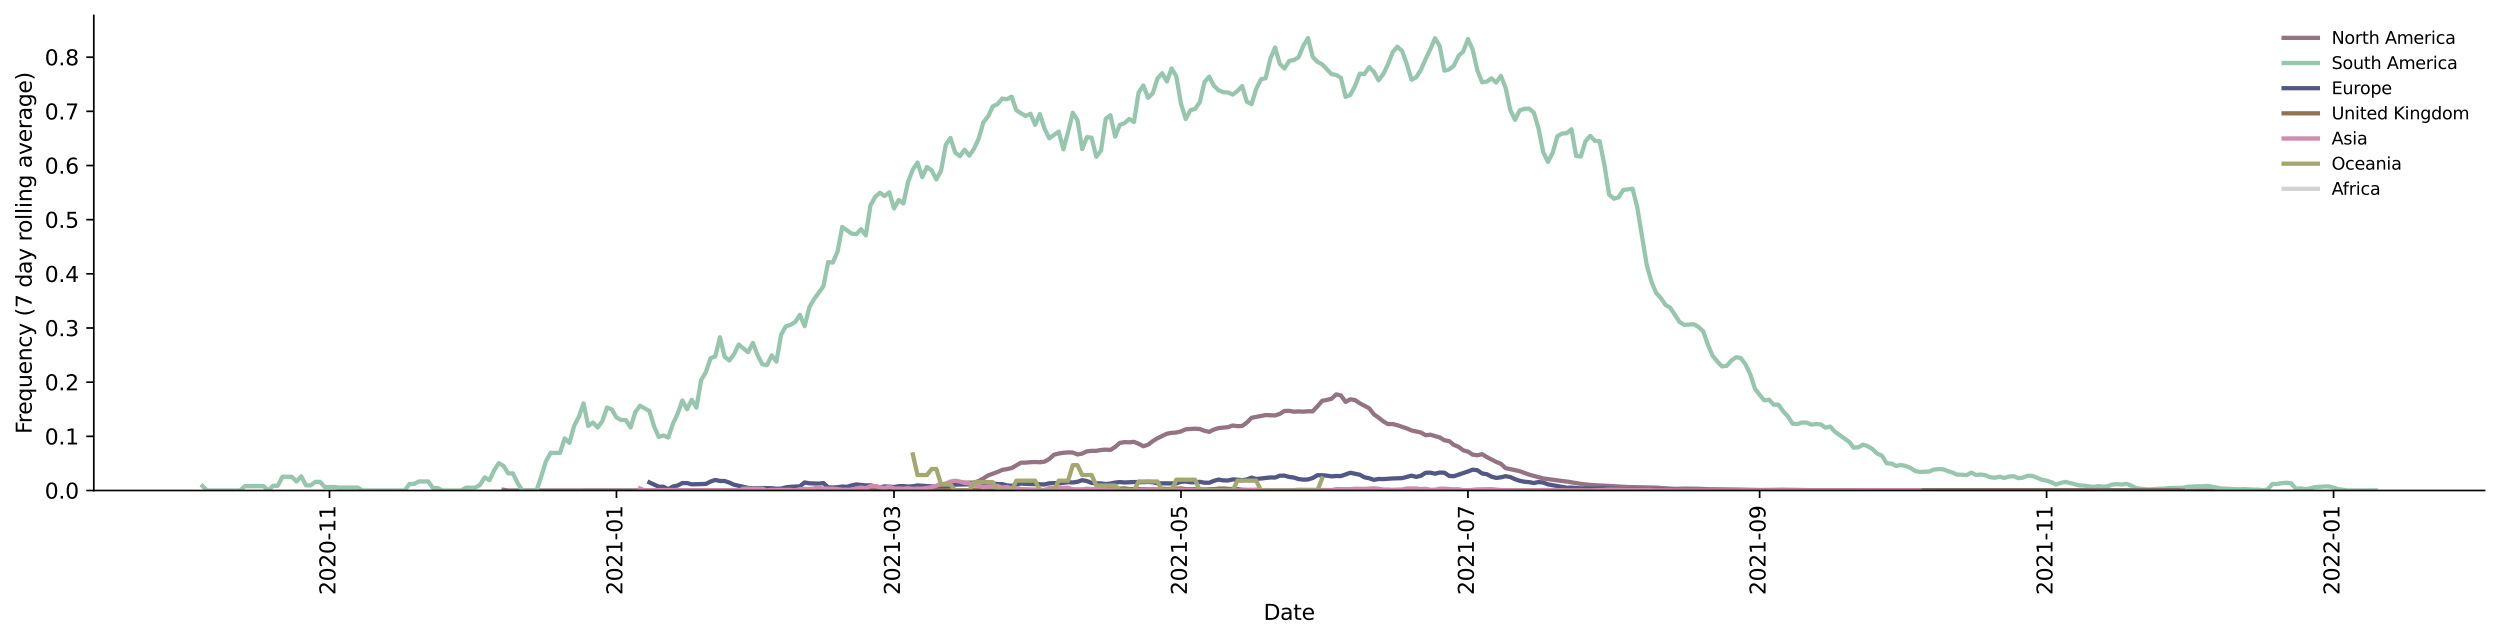 <?xml version="1.0" encoding="utf-8" standalone="no"?>
<!DOCTYPE svg PUBLIC "-//W3C//DTD SVG 1.1//EN"
  "http://www.w3.org/Graphics/SVG/1.1/DTD/svg11.dtd">
<svg xmlns:xlink="http://www.w3.org/1999/xlink" width="1166.981pt" height="298.621pt" viewBox="0 0 1166.981 298.621" xmlns="http://www.w3.org/2000/svg" version="1.1">
 <defs>
  <style type="text/css">*{stroke-linejoin: round; stroke-linecap: butt}</style>
 </defs>
 <g id="figure_1">
  <g id="patch_1">
   <path d="M 0 298.621 
L 1166.981 298.621 
L 1166.981 0 
L 0 0 
z
" style="fill: #ffffff"/>
  </g>
  <g id="axes_1">
   <g id="patch_2">
    <path d="M 43.781 228.96 
L 1159.781 228.96 
L 1159.781 7.2 
L 43.781 7.2 
z
" style="fill: #ffffff"/>
   </g>
   <g id="matplotlib.axis_1">
    <g id="xtick_1">
     <g id="line2d_1">
      <defs>
       <path id="m9f0e743c51" d="M 0 0 
L 0 3.5 
" style="stroke: #000000; stroke-width: 0.8"/>
      </defs>
      <g>
       <use xlink:href="#m9f0e743c51" x="153.8" y="228.96" style="stroke: #000000; stroke-width: 0.8"/>
      </g>
     </g>
     <g id="text_1">
      <!-- 2020-11 -->
      <g transform="translate(156.56 277.743)rotate(-90)scale(0.1 -0.1)">
       <defs>
        <path id="DejaVuSans-32" d="M 1228 531 
L 3431 531 
L 3431 0 
L 469 0 
L 469 531 
Q 828 903 1448 1529 
Q 2069 2156 2228 2338 
Q 2531 2678 2651 2914 
Q 2772 3150 2772 3378 
Q 2772 3750 2511 3984 
Q 2250 4219 1831 4219 
Q 1534 4219 1204 4116 
Q 875 4013 500 3803 
L 500 4441 
Q 881 4594 1212 4672 
Q 1544 4750 1819 4750 
Q 2544 4750 2975 4387 
Q 3406 4025 3406 3419 
Q 3406 3131 3298 2873 
Q 3191 2616 2906 2266 
Q 2828 2175 2409 1742 
Q 1991 1309 1228 531 
z
" transform="scale(0.016)"/>
        <path id="DejaVuSans-30" d="M 2034 4250 
Q 1547 4250 1301 3770 
Q 1056 3291 1056 2328 
Q 1056 1369 1301 889 
Q 1547 409 2034 409 
Q 2525 409 2770 889 
Q 3016 1369 3016 2328 
Q 3016 3291 2770 3770 
Q 2525 4250 2034 4250 
z
M 2034 4750 
Q 2819 4750 3233 4129 
Q 3647 3509 3647 2328 
Q 3647 1150 3233 529 
Q 2819 -91 2034 -91 
Q 1250 -91 836 529 
Q 422 1150 422 2328 
Q 422 3509 836 4129 
Q 1250 4750 2034 4750 
z
" transform="scale(0.016)"/>
        <path id="DejaVuSans-2d" d="M 313 2009 
L 1997 2009 
L 1997 1497 
L 313 1497 
L 313 2009 
z
" transform="scale(0.016)"/>
        <path id="DejaVuSans-31" d="M 794 531 
L 1825 531 
L 1825 4091 
L 703 3866 
L 703 4441 
L 1819 4666 
L 2450 4666 
L 2450 531 
L 3481 531 
L 3481 0 
L 794 0 
L 794 531 
z
" transform="scale(0.016)"/>
       </defs>
       <use xlink:href="#DejaVuSans-32"/>
       <use xlink:href="#DejaVuSans-30" x="63.623"/>
       <use xlink:href="#DejaVuSans-32" x="127.246"/>
       <use xlink:href="#DejaVuSans-30" x="190.869"/>
       <use xlink:href="#DejaVuSans-2d" x="254.492"/>
       <use xlink:href="#DejaVuSans-31" x="290.576"/>
       <use xlink:href="#DejaVuSans-31" x="354.199"/>
      </g>
     </g>
    </g>
    <g id="xtick_2">
     <g id="line2d_2">
      <g>
       <use xlink:href="#m9f0e743c51" x="287.755" y="228.96" style="stroke: #000000; stroke-width: 0.8"/>
      </g>
     </g>
     <g id="text_2">
      <!-- 2021-01 -->
      <g transform="translate(290.515 277.743)rotate(-90)scale(0.1 -0.1)">
       <use xlink:href="#DejaVuSans-32"/>
       <use xlink:href="#DejaVuSans-30" x="63.623"/>
       <use xlink:href="#DejaVuSans-32" x="127.246"/>
       <use xlink:href="#DejaVuSans-31" x="190.869"/>
       <use xlink:href="#DejaVuSans-2d" x="254.492"/>
       <use xlink:href="#DejaVuSans-30" x="290.576"/>
       <use xlink:href="#DejaVuSans-31" x="354.199"/>
      </g>
     </g>
    </g>
    <g id="xtick_3">
     <g id="line2d_3">
      <g>
       <use xlink:href="#m9f0e743c51" x="417.318" y="228.96" style="stroke: #000000; stroke-width: 0.8"/>
      </g>
     </g>
     <g id="text_3">
      <!-- 2021-03 -->
      <g transform="translate(420.078 277.743)rotate(-90)scale(0.1 -0.1)">
       <defs>
        <path id="DejaVuSans-33" d="M 2597 2516 
Q 3050 2419 3304 2112 
Q 3559 1806 3559 1356 
Q 3559 666 3084 287 
Q 2609 -91 1734 -91 
Q 1441 -91 1130 -33 
Q 819 25 488 141 
L 488 750 
Q 750 597 1062 519 
Q 1375 441 1716 441 
Q 2309 441 2620 675 
Q 2931 909 2931 1356 
Q 2931 1769 2642 2001 
Q 2353 2234 1838 2234 
L 1294 2234 
L 1294 2753 
L 1863 2753 
Q 2328 2753 2575 2939 
Q 2822 3125 2822 3475 
Q 2822 3834 2567 4026 
Q 2313 4219 1838 4219 
Q 1578 4219 1281 4162 
Q 984 4106 628 3988 
L 628 4550 
Q 988 4650 1302 4700 
Q 1616 4750 1894 4750 
Q 2613 4750 3031 4423 
Q 3450 4097 3450 3541 
Q 3450 3153 3228 2886 
Q 3006 2619 2597 2516 
z
" transform="scale(0.016)"/>
       </defs>
       <use xlink:href="#DejaVuSans-32"/>
       <use xlink:href="#DejaVuSans-30" x="63.623"/>
       <use xlink:href="#DejaVuSans-32" x="127.246"/>
       <use xlink:href="#DejaVuSans-31" x="190.869"/>
       <use xlink:href="#DejaVuSans-2d" x="254.492"/>
       <use xlink:href="#DejaVuSans-30" x="290.576"/>
       <use xlink:href="#DejaVuSans-33" x="354.199"/>
      </g>
     </g>
    </g>
    <g id="xtick_4">
     <g id="line2d_4">
      <g>
       <use xlink:href="#m9f0e743c51" x="551.274" y="228.96" style="stroke: #000000; stroke-width: 0.8"/>
      </g>
     </g>
     <g id="text_4">
      <!-- 2021-05 -->
      <g transform="translate(554.033 277.743)rotate(-90)scale(0.1 -0.1)">
       <defs>
        <path id="DejaVuSans-35" d="M 691 4666 
L 3169 4666 
L 3169 4134 
L 1269 4134 
L 1269 2991 
Q 1406 3038 1543 3061 
Q 1681 3084 1819 3084 
Q 2600 3084 3056 2656 
Q 3513 2228 3513 1497 
Q 3513 744 3044 326 
Q 2575 -91 1722 -91 
Q 1428 -91 1123 -41 
Q 819 9 494 109 
L 494 744 
Q 775 591 1075 516 
Q 1375 441 1709 441 
Q 2250 441 2565 725 
Q 2881 1009 2881 1497 
Q 2881 1984 2565 2268 
Q 2250 2553 1709 2553 
Q 1456 2553 1204 2497 
Q 953 2441 691 2322 
L 691 4666 
z
" transform="scale(0.016)"/>
       </defs>
       <use xlink:href="#DejaVuSans-32"/>
       <use xlink:href="#DejaVuSans-30" x="63.623"/>
       <use xlink:href="#DejaVuSans-32" x="127.246"/>
       <use xlink:href="#DejaVuSans-31" x="190.869"/>
       <use xlink:href="#DejaVuSans-2d" x="254.492"/>
       <use xlink:href="#DejaVuSans-30" x="290.576"/>
       <use xlink:href="#DejaVuSans-35" x="354.199"/>
      </g>
     </g>
    </g>
    <g id="xtick_5">
     <g id="line2d_5">
      <g>
       <use xlink:href="#m9f0e743c51" x="685.229" y="228.96" style="stroke: #000000; stroke-width: 0.8"/>
      </g>
     </g>
     <g id="text_5">
      <!-- 2021-07 -->
      <g transform="translate(687.988 277.743)rotate(-90)scale(0.1 -0.1)">
       <defs>
        <path id="DejaVuSans-37" d="M 525 4666 
L 3525 4666 
L 3525 4397 
L 1831 0 
L 1172 0 
L 2766 4134 
L 525 4134 
L 525 4666 
z
" transform="scale(0.016)"/>
       </defs>
       <use xlink:href="#DejaVuSans-32"/>
       <use xlink:href="#DejaVuSans-30" x="63.623"/>
       <use xlink:href="#DejaVuSans-32" x="127.246"/>
       <use xlink:href="#DejaVuSans-31" x="190.869"/>
       <use xlink:href="#DejaVuSans-2d" x="254.492"/>
       <use xlink:href="#DejaVuSans-30" x="290.576"/>
       <use xlink:href="#DejaVuSans-37" x="354.199"/>
      </g>
     </g>
    </g>
    <g id="xtick_6">
     <g id="line2d_6">
      <g>
       <use xlink:href="#m9f0e743c51" x="821.38" y="228.96" style="stroke: #000000; stroke-width: 0.8"/>
      </g>
     </g>
     <g id="text_6">
      <!-- 2021-09 -->
      <g transform="translate(824.139 277.743)rotate(-90)scale(0.1 -0.1)">
       <defs>
        <path id="DejaVuSans-39" d="M 703 97 
L 703 672 
Q 941 559 1184 500 
Q 1428 441 1663 441 
Q 2288 441 2617 861 
Q 2947 1281 2994 2138 
Q 2813 1869 2534 1725 
Q 2256 1581 1919 1581 
Q 1219 1581 811 2004 
Q 403 2428 403 3163 
Q 403 3881 828 4315 
Q 1253 4750 1959 4750 
Q 2769 4750 3195 4129 
Q 3622 3509 3622 2328 
Q 3622 1225 3098 567 
Q 2575 -91 1691 -91 
Q 1453 -91 1209 -44 
Q 966 3 703 97 
z
M 1959 2075 
Q 2384 2075 2632 2365 
Q 2881 2656 2881 3163 
Q 2881 3666 2632 3958 
Q 2384 4250 1959 4250 
Q 1534 4250 1286 3958 
Q 1038 3666 1038 3163 
Q 1038 2656 1286 2365 
Q 1534 2075 1959 2075 
z
" transform="scale(0.016)"/>
       </defs>
       <use xlink:href="#DejaVuSans-32"/>
       <use xlink:href="#DejaVuSans-30" x="63.623"/>
       <use xlink:href="#DejaVuSans-32" x="127.246"/>
       <use xlink:href="#DejaVuSans-31" x="190.869"/>
       <use xlink:href="#DejaVuSans-2d" x="254.492"/>
       <use xlink:href="#DejaVuSans-30" x="290.576"/>
       <use xlink:href="#DejaVuSans-39" x="354.199"/>
      </g>
     </g>
    </g>
    <g id="xtick_7">
     <g id="line2d_7">
      <g>
       <use xlink:href="#m9f0e743c51" x="955.335" y="228.96" style="stroke: #000000; stroke-width: 0.8"/>
      </g>
     </g>
     <g id="text_7">
      <!-- 2021-11 -->
      <g transform="translate(958.094 277.743)rotate(-90)scale(0.1 -0.1)">
       <use xlink:href="#DejaVuSans-32"/>
       <use xlink:href="#DejaVuSans-30" x="63.623"/>
       <use xlink:href="#DejaVuSans-32" x="127.246"/>
       <use xlink:href="#DejaVuSans-31" x="190.869"/>
       <use xlink:href="#DejaVuSans-2d" x="254.492"/>
       <use xlink:href="#DejaVuSans-31" x="290.576"/>
       <use xlink:href="#DejaVuSans-31" x="354.199"/>
      </g>
     </g>
    </g>
    <g id="xtick_8">
     <g id="line2d_8">
      <g>
       <use xlink:href="#m9f0e743c51" x="1089.29" y="228.96" style="stroke: #000000; stroke-width: 0.8"/>
      </g>
     </g>
     <g id="text_8">
      <!-- 2022-01 -->
      <g transform="translate(1092.049 277.743)rotate(-90)scale(0.1 -0.1)">
       <use xlink:href="#DejaVuSans-32"/>
       <use xlink:href="#DejaVuSans-30" x="63.623"/>
       <use xlink:href="#DejaVuSans-32" x="127.246"/>
       <use xlink:href="#DejaVuSans-32" x="190.869"/>
       <use xlink:href="#DejaVuSans-2d" x="254.492"/>
       <use xlink:href="#DejaVuSans-30" x="290.576"/>
       <use xlink:href="#DejaVuSans-31" x="354.199"/>
      </g>
     </g>
    </g>
    <g id="text_9">
     <!-- Date -->
     <g transform="translate(589.83 289.341)scale(0.1 -0.1)">
      <defs>
       <path id="DejaVuSans-44" d="M 1259 4147 
L 1259 519 
L 2022 519 
Q 2988 519 3436 956 
Q 3884 1394 3884 2338 
Q 3884 3275 3436 3711 
Q 2988 4147 2022 4147 
L 1259 4147 
z
M 628 4666 
L 1925 4666 
Q 3281 4666 3915 4102 
Q 4550 3538 4550 2338 
Q 4550 1131 3912 565 
Q 3275 0 1925 0 
L 628 0 
L 628 4666 
z
" transform="scale(0.016)"/>
       <path id="DejaVuSans-61" d="M 2194 1759 
Q 1497 1759 1228 1600 
Q 959 1441 959 1056 
Q 959 750 1161 570 
Q 1363 391 1709 391 
Q 2188 391 2477 730 
Q 2766 1069 2766 1631 
L 2766 1759 
L 2194 1759 
z
M 3341 1997 
L 3341 0 
L 2766 0 
L 2766 531 
Q 2569 213 2275 61 
Q 1981 -91 1556 -91 
Q 1019 -91 701 211 
Q 384 513 384 1019 
Q 384 1609 779 1909 
Q 1175 2209 1959 2209 
L 2766 2209 
L 2766 2266 
Q 2766 2663 2505 2880 
Q 2244 3097 1772 3097 
Q 1472 3097 1187 3025 
Q 903 2953 641 2809 
L 641 3341 
Q 956 3463 1253 3523 
Q 1550 3584 1831 3584 
Q 2591 3584 2966 3190 
Q 3341 2797 3341 1997 
z
" transform="scale(0.016)"/>
       <path id="DejaVuSans-74" d="M 1172 4494 
L 1172 3500 
L 2356 3500 
L 2356 3053 
L 1172 3053 
L 1172 1153 
Q 1172 725 1289 603 
Q 1406 481 1766 481 
L 2356 481 
L 2356 0 
L 1766 0 
Q 1100 0 847 248 
Q 594 497 594 1153 
L 594 3053 
L 172 3053 
L 172 3500 
L 594 3500 
L 594 4494 
L 1172 4494 
z
" transform="scale(0.016)"/>
       <path id="DejaVuSans-65" d="M 3597 1894 
L 3597 1613 
L 953 1613 
Q 991 1019 1311 708 
Q 1631 397 2203 397 
Q 2534 397 2845 478 
Q 3156 559 3463 722 
L 3463 178 
Q 3153 47 2828 -22 
Q 2503 -91 2169 -91 
Q 1331 -91 842 396 
Q 353 884 353 1716 
Q 353 2575 817 3079 
Q 1281 3584 2069 3584 
Q 2775 3584 3186 3129 
Q 3597 2675 3597 1894 
z
M 3022 2063 
Q 3016 2534 2758 2815 
Q 2500 3097 2075 3097 
Q 1594 3097 1305 2825 
Q 1016 2553 972 2059 
L 3022 2063 
z
" transform="scale(0.016)"/>
      </defs>
      <use xlink:href="#DejaVuSans-44"/>
      <use xlink:href="#DejaVuSans-61" x="77.002"/>
      <use xlink:href="#DejaVuSans-74" x="138.281"/>
      <use xlink:href="#DejaVuSans-65" x="177.49"/>
     </g>
    </g>
   </g>
   <g id="matplotlib.axis_2">
    <g id="ytick_1">
     <g id="line2d_9">
      <defs>
       <path id="m797ce86171" d="M 0 0 
L -3.5 0 
" style="stroke: #000000; stroke-width: 0.8"/>
      </defs>
      <g>
       <use xlink:href="#m797ce86171" x="43.781" y="228.96" style="stroke: #000000; stroke-width: 0.8"/>
      </g>
     </g>
     <g id="text_10">
      <!-- 0.0 -->
      <g transform="translate(20.878 232.759)scale(0.1 -0.1)">
       <defs>
        <path id="DejaVuSans-2e" d="M 684 794 
L 1344 794 
L 1344 0 
L 684 0 
L 684 794 
z
" transform="scale(0.016)"/>
       </defs>
       <use xlink:href="#DejaVuSans-30"/>
       <use xlink:href="#DejaVuSans-2e" x="63.623"/>
       <use xlink:href="#DejaVuSans-30" x="95.41"/>
      </g>
     </g>
    </g>
    <g id="ytick_2">
     <g id="line2d_10">
      <g>
       <use xlink:href="#m797ce86171" x="43.781" y="203.676" style="stroke: #000000; stroke-width: 0.8"/>
      </g>
     </g>
     <g id="text_11">
      <!-- 0.1 -->
      <g transform="translate(20.878 207.476)scale(0.1 -0.1)">
       <use xlink:href="#DejaVuSans-30"/>
       <use xlink:href="#DejaVuSans-2e" x="63.623"/>
       <use xlink:href="#DejaVuSans-31" x="95.41"/>
      </g>
     </g>
    </g>
    <g id="ytick_3">
     <g id="line2d_11">
      <g>
       <use xlink:href="#m797ce86171" x="43.781" y="178.393" style="stroke: #000000; stroke-width: 0.8"/>
      </g>
     </g>
     <g id="text_12">
      <!-- 0.2 -->
      <g transform="translate(20.878 182.192)scale(0.1 -0.1)">
       <use xlink:href="#DejaVuSans-30"/>
       <use xlink:href="#DejaVuSans-2e" x="63.623"/>
       <use xlink:href="#DejaVuSans-32" x="95.41"/>
      </g>
     </g>
    </g>
    <g id="ytick_4">
     <g id="line2d_12">
      <g>
       <use xlink:href="#m797ce86171" x="43.781" y="153.109" style="stroke: #000000; stroke-width: 0.8"/>
      </g>
     </g>
     <g id="text_13">
      <!-- 0.3 -->
      <g transform="translate(20.878 156.909)scale(0.1 -0.1)">
       <use xlink:href="#DejaVuSans-30"/>
       <use xlink:href="#DejaVuSans-2e" x="63.623"/>
       <use xlink:href="#DejaVuSans-33" x="95.41"/>
      </g>
     </g>
    </g>
    <g id="ytick_5">
     <g id="line2d_13">
      <g>
       <use xlink:href="#m797ce86171" x="43.781" y="127.826" style="stroke: #000000; stroke-width: 0.8"/>
      </g>
     </g>
     <g id="text_14">
      <!-- 0.4 -->
      <g transform="translate(20.878 131.625)scale(0.1 -0.1)">
       <defs>
        <path id="DejaVuSans-34" d="M 2419 4116 
L 825 1625 
L 2419 1625 
L 2419 4116 
z
M 2253 4666 
L 3047 4666 
L 3047 1625 
L 3713 1625 
L 3713 1100 
L 3047 1100 
L 3047 0 
L 2419 0 
L 2419 1100 
L 313 1100 
L 313 1709 
L 2253 4666 
z
" transform="scale(0.016)"/>
       </defs>
       <use xlink:href="#DejaVuSans-30"/>
       <use xlink:href="#DejaVuSans-2e" x="63.623"/>
       <use xlink:href="#DejaVuSans-34" x="95.41"/>
      </g>
     </g>
    </g>
    <g id="ytick_6">
     <g id="line2d_14">
      <g>
       <use xlink:href="#m797ce86171" x="43.781" y="102.542" style="stroke: #000000; stroke-width: 0.8"/>
      </g>
     </g>
     <g id="text_15">
      <!-- 0.5 -->
      <g transform="translate(20.878 106.341)scale(0.1 -0.1)">
       <use xlink:href="#DejaVuSans-30"/>
       <use xlink:href="#DejaVuSans-2e" x="63.623"/>
       <use xlink:href="#DejaVuSans-35" x="95.41"/>
      </g>
     </g>
    </g>
    <g id="ytick_7">
     <g id="line2d_15">
      <g>
       <use xlink:href="#m797ce86171" x="43.781" y="77.259" style="stroke: #000000; stroke-width: 0.8"/>
      </g>
     </g>
     <g id="text_16">
      <!-- 0.6 -->
      <g transform="translate(20.878 81.058)scale(0.1 -0.1)">
       <defs>
        <path id="DejaVuSans-36" d="M 2113 2584 
Q 1688 2584 1439 2293 
Q 1191 2003 1191 1497 
Q 1191 994 1439 701 
Q 1688 409 2113 409 
Q 2538 409 2786 701 
Q 3034 994 3034 1497 
Q 3034 2003 2786 2293 
Q 2538 2584 2113 2584 
z
M 3366 4563 
L 3366 3988 
Q 3128 4100 2886 4159 
Q 2644 4219 2406 4219 
Q 1781 4219 1451 3797 
Q 1122 3375 1075 2522 
Q 1259 2794 1537 2939 
Q 1816 3084 2150 3084 
Q 2853 3084 3261 2657 
Q 3669 2231 3669 1497 
Q 3669 778 3244 343 
Q 2819 -91 2113 -91 
Q 1303 -91 875 529 
Q 447 1150 447 2328 
Q 447 3434 972 4092 
Q 1497 4750 2381 4750 
Q 2619 4750 2861 4703 
Q 3103 4656 3366 4563 
z
" transform="scale(0.016)"/>
       </defs>
       <use xlink:href="#DejaVuSans-30"/>
       <use xlink:href="#DejaVuSans-2e" x="63.623"/>
       <use xlink:href="#DejaVuSans-36" x="95.41"/>
      </g>
     </g>
    </g>
    <g id="ytick_8">
     <g id="line2d_16">
      <g>
       <use xlink:href="#m797ce86171" x="43.781" y="51.975" style="stroke: #000000; stroke-width: 0.8"/>
      </g>
     </g>
     <g id="text_17">
      <!-- 0.7 -->
      <g transform="translate(20.878 55.774)scale(0.1 -0.1)">
       <use xlink:href="#DejaVuSans-30"/>
       <use xlink:href="#DejaVuSans-2e" x="63.623"/>
       <use xlink:href="#DejaVuSans-37" x="95.41"/>
      </g>
     </g>
    </g>
    <g id="ytick_9">
     <g id="line2d_17">
      <g>
       <use xlink:href="#m797ce86171" x="43.781" y="26.692" style="stroke: #000000; stroke-width: 0.8"/>
      </g>
     </g>
     <g id="text_18">
      <!-- 0.8 -->
      <g transform="translate(20.878 30.491)scale(0.1 -0.1)">
       <defs>
        <path id="DejaVuSans-38" d="M 2034 2216 
Q 1584 2216 1326 1975 
Q 1069 1734 1069 1313 
Q 1069 891 1326 650 
Q 1584 409 2034 409 
Q 2484 409 2743 651 
Q 3003 894 3003 1313 
Q 3003 1734 2745 1975 
Q 2488 2216 2034 2216 
z
M 1403 2484 
Q 997 2584 770 2862 
Q 544 3141 544 3541 
Q 544 4100 942 4425 
Q 1341 4750 2034 4750 
Q 2731 4750 3128 4425 
Q 3525 4100 3525 3541 
Q 3525 3141 3298 2862 
Q 3072 2584 2669 2484 
Q 3125 2378 3379 2068 
Q 3634 1759 3634 1313 
Q 3634 634 3220 271 
Q 2806 -91 2034 -91 
Q 1263 -91 848 271 
Q 434 634 434 1313 
Q 434 1759 690 2068 
Q 947 2378 1403 2484 
z
M 1172 3481 
Q 1172 3119 1398 2916 
Q 1625 2713 2034 2713 
Q 2441 2713 2670 2916 
Q 2900 3119 2900 3481 
Q 2900 3844 2670 4047 
Q 2441 4250 2034 4250 
Q 1625 4250 1398 4047 
Q 1172 3844 1172 3481 
z
" transform="scale(0.016)"/>
       </defs>
       <use xlink:href="#DejaVuSans-30"/>
       <use xlink:href="#DejaVuSans-2e" x="63.623"/>
       <use xlink:href="#DejaVuSans-38" x="95.41"/>
      </g>
     </g>
    </g>
    <g id="text_19">
     <!-- Frequency (7 day rolling average) -->
     <g transform="translate(14.798 202.529)rotate(-90)scale(0.1 -0.1)">
      <defs>
       <path id="DejaVuSans-46" d="M 628 4666 
L 3309 4666 
L 3309 4134 
L 1259 4134 
L 1259 2759 
L 3109 2759 
L 3109 2228 
L 1259 2228 
L 1259 0 
L 628 0 
L 628 4666 
z
" transform="scale(0.016)"/>
       <path id="DejaVuSans-72" d="M 2631 2963 
Q 2534 3019 2420 3045 
Q 2306 3072 2169 3072 
Q 1681 3072 1420 2755 
Q 1159 2438 1159 1844 
L 1159 0 
L 581 0 
L 581 3500 
L 1159 3500 
L 1159 2956 
Q 1341 3275 1631 3429 
Q 1922 3584 2338 3584 
Q 2397 3584 2469 3576 
Q 2541 3569 2628 3553 
L 2631 2963 
z
" transform="scale(0.016)"/>
       <path id="DejaVuSans-71" d="M 947 1747 
Q 947 1113 1208 752 
Q 1469 391 1925 391 
Q 2381 391 2643 752 
Q 2906 1113 2906 1747 
Q 2906 2381 2643 2742 
Q 2381 3103 1925 3103 
Q 1469 3103 1208 2742 
Q 947 2381 947 1747 
z
M 2906 525 
Q 2725 213 2448 61 
Q 2172 -91 1784 -91 
Q 1150 -91 751 415 
Q 353 922 353 1747 
Q 353 2572 751 3078 
Q 1150 3584 1784 3584 
Q 2172 3584 2448 3432 
Q 2725 3281 2906 2969 
L 2906 3500 
L 3481 3500 
L 3481 -1331 
L 2906 -1331 
L 2906 525 
z
" transform="scale(0.016)"/>
       <path id="DejaVuSans-75" d="M 544 1381 
L 544 3500 
L 1119 3500 
L 1119 1403 
Q 1119 906 1312 657 
Q 1506 409 1894 409 
Q 2359 409 2629 706 
Q 2900 1003 2900 1516 
L 2900 3500 
L 3475 3500 
L 3475 0 
L 2900 0 
L 2900 538 
Q 2691 219 2414 64 
Q 2138 -91 1772 -91 
Q 1169 -91 856 284 
Q 544 659 544 1381 
z
M 1991 3584 
L 1991 3584 
z
" transform="scale(0.016)"/>
       <path id="DejaVuSans-6e" d="M 3513 2113 
L 3513 0 
L 2938 0 
L 2938 2094 
Q 2938 2591 2744 2837 
Q 2550 3084 2163 3084 
Q 1697 3084 1428 2787 
Q 1159 2491 1159 1978 
L 1159 0 
L 581 0 
L 581 3500 
L 1159 3500 
L 1159 2956 
Q 1366 3272 1645 3428 
Q 1925 3584 2291 3584 
Q 2894 3584 3203 3211 
Q 3513 2838 3513 2113 
z
" transform="scale(0.016)"/>
       <path id="DejaVuSans-63" d="M 3122 3366 
L 3122 2828 
Q 2878 2963 2633 3030 
Q 2388 3097 2138 3097 
Q 1578 3097 1268 2742 
Q 959 2388 959 1747 
Q 959 1106 1268 751 
Q 1578 397 2138 397 
Q 2388 397 2633 464 
Q 2878 531 3122 666 
L 3122 134 
Q 2881 22 2623 -34 
Q 2366 -91 2075 -91 
Q 1284 -91 818 406 
Q 353 903 353 1747 
Q 353 2603 823 3093 
Q 1294 3584 2113 3584 
Q 2378 3584 2631 3529 
Q 2884 3475 3122 3366 
z
" transform="scale(0.016)"/>
       <path id="DejaVuSans-79" d="M 2059 -325 
Q 1816 -950 1584 -1140 
Q 1353 -1331 966 -1331 
L 506 -1331 
L 506 -850 
L 844 -850 
Q 1081 -850 1212 -737 
Q 1344 -625 1503 -206 
L 1606 56 
L 191 3500 
L 800 3500 
L 1894 763 
L 2988 3500 
L 3597 3500 
L 2059 -325 
z
" transform="scale(0.016)"/>
       <path id="DejaVuSans-20" transform="scale(0.016)"/>
       <path id="DejaVuSans-28" d="M 1984 4856 
Q 1566 4138 1362 3434 
Q 1159 2731 1159 2009 
Q 1159 1288 1364 580 
Q 1569 -128 1984 -844 
L 1484 -844 
Q 1016 -109 783 600 
Q 550 1309 550 2009 
Q 550 2706 781 3412 
Q 1013 4119 1484 4856 
L 1984 4856 
z
" transform="scale(0.016)"/>
       <path id="DejaVuSans-64" d="M 2906 2969 
L 2906 4863 
L 3481 4863 
L 3481 0 
L 2906 0 
L 2906 525 
Q 2725 213 2448 61 
Q 2172 -91 1784 -91 
Q 1150 -91 751 415 
Q 353 922 353 1747 
Q 353 2572 751 3078 
Q 1150 3584 1784 3584 
Q 2172 3584 2448 3432 
Q 2725 3281 2906 2969 
z
M 947 1747 
Q 947 1113 1208 752 
Q 1469 391 1925 391 
Q 2381 391 2643 752 
Q 2906 1113 2906 1747 
Q 2906 2381 2643 2742 
Q 2381 3103 1925 3103 
Q 1469 3103 1208 2742 
Q 947 2381 947 1747 
z
" transform="scale(0.016)"/>
       <path id="DejaVuSans-6f" d="M 1959 3097 
Q 1497 3097 1228 2736 
Q 959 2375 959 1747 
Q 959 1119 1226 758 
Q 1494 397 1959 397 
Q 2419 397 2687 759 
Q 2956 1122 2956 1747 
Q 2956 2369 2687 2733 
Q 2419 3097 1959 3097 
z
M 1959 3584 
Q 2709 3584 3137 3096 
Q 3566 2609 3566 1747 
Q 3566 888 3137 398 
Q 2709 -91 1959 -91 
Q 1206 -91 779 398 
Q 353 888 353 1747 
Q 353 2609 779 3096 
Q 1206 3584 1959 3584 
z
" transform="scale(0.016)"/>
       <path id="DejaVuSans-6c" d="M 603 4863 
L 1178 4863 
L 1178 0 
L 603 0 
L 603 4863 
z
" transform="scale(0.016)"/>
       <path id="DejaVuSans-69" d="M 603 3500 
L 1178 3500 
L 1178 0 
L 603 0 
L 603 3500 
z
M 603 4863 
L 1178 4863 
L 1178 4134 
L 603 4134 
L 603 4863 
z
" transform="scale(0.016)"/>
       <path id="DejaVuSans-67" d="M 2906 1791 
Q 2906 2416 2648 2759 
Q 2391 3103 1925 3103 
Q 1463 3103 1205 2759 
Q 947 2416 947 1791 
Q 947 1169 1205 825 
Q 1463 481 1925 481 
Q 2391 481 2648 825 
Q 2906 1169 2906 1791 
z
M 3481 434 
Q 3481 -459 3084 -895 
Q 2688 -1331 1869 -1331 
Q 1566 -1331 1297 -1286 
Q 1028 -1241 775 -1147 
L 775 -588 
Q 1028 -725 1275 -790 
Q 1522 -856 1778 -856 
Q 2344 -856 2625 -561 
Q 2906 -266 2906 331 
L 2906 616 
Q 2728 306 2450 153 
Q 2172 0 1784 0 
Q 1141 0 747 490 
Q 353 981 353 1791 
Q 353 2603 747 3093 
Q 1141 3584 1784 3584 
Q 2172 3584 2450 3431 
Q 2728 3278 2906 2969 
L 2906 3500 
L 3481 3500 
L 3481 434 
z
" transform="scale(0.016)"/>
       <path id="DejaVuSans-76" d="M 191 3500 
L 800 3500 
L 1894 563 
L 2988 3500 
L 3597 3500 
L 2284 0 
L 1503 0 
L 191 3500 
z
" transform="scale(0.016)"/>
       <path id="DejaVuSans-29" d="M 513 4856 
L 1013 4856 
Q 1481 4119 1714 3412 
Q 1947 2706 1947 2009 
Q 1947 1309 1714 600 
Q 1481 -109 1013 -844 
L 513 -844 
Q 928 -128 1133 580 
Q 1338 1288 1338 2009 
Q 1338 2731 1133 3434 
Q 928 4138 513 4856 
z
" transform="scale(0.016)"/>
      </defs>
      <use xlink:href="#DejaVuSans-46"/>
      <use xlink:href="#DejaVuSans-72" x="50.27"/>
      <use xlink:href="#DejaVuSans-65" x="89.133"/>
      <use xlink:href="#DejaVuSans-71" x="150.656"/>
      <use xlink:href="#DejaVuSans-75" x="214.133"/>
      <use xlink:href="#DejaVuSans-65" x="277.512"/>
      <use xlink:href="#DejaVuSans-6e" x="339.035"/>
      <use xlink:href="#DejaVuSans-63" x="402.414"/>
      <use xlink:href="#DejaVuSans-79" x="457.395"/>
      <use xlink:href="#DejaVuSans-20" x="516.574"/>
      <use xlink:href="#DejaVuSans-28" x="548.361"/>
      <use xlink:href="#DejaVuSans-37" x="587.375"/>
      <use xlink:href="#DejaVuSans-20" x="650.998"/>
      <use xlink:href="#DejaVuSans-64" x="682.785"/>
      <use xlink:href="#DejaVuSans-61" x="746.262"/>
      <use xlink:href="#DejaVuSans-79" x="807.541"/>
      <use xlink:href="#DejaVuSans-20" x="866.721"/>
      <use xlink:href="#DejaVuSans-72" x="898.508"/>
      <use xlink:href="#DejaVuSans-6f" x="937.371"/>
      <use xlink:href="#DejaVuSans-6c" x="998.553"/>
      <use xlink:href="#DejaVuSans-6c" x="1026.336"/>
      <use xlink:href="#DejaVuSans-69" x="1054.119"/>
      <use xlink:href="#DejaVuSans-6e" x="1081.902"/>
      <use xlink:href="#DejaVuSans-67" x="1145.281"/>
      <use xlink:href="#DejaVuSans-20" x="1208.758"/>
      <use xlink:href="#DejaVuSans-61" x="1240.545"/>
      <use xlink:href="#DejaVuSans-76" x="1301.824"/>
      <use xlink:href="#DejaVuSans-65" x="1361.004"/>
      <use xlink:href="#DejaVuSans-72" x="1422.527"/>
      <use xlink:href="#DejaVuSans-61" x="1463.641"/>
      <use xlink:href="#DejaVuSans-67" x="1524.92"/>
      <use xlink:href="#DejaVuSans-65" x="1588.396"/>
      <use xlink:href="#DejaVuSans-29" x="1649.92"/>
     </g>
    </g>
   </g>
   <g id="line2d_18">
    <path d="M 235.052 228.636 
L 237.248 228.96 
L 369.007 228.862 
L 375.595 228.804 
L 404.143 228.687 
L 406.339 228.51 
L 417.318 228.418 
L 421.71 228.049 
L 423.906 227.946 
L 426.102 227.701 
L 437.082 227.322 
L 441.474 226.302 
L 443.67 225.761 
L 445.866 225.632 
L 448.062 225.336 
L 454.65 225.265 
L 456.846 224.562 
L 459.042 223.308 
L 461.238 221.926 
L 465.63 220.321 
L 467.826 219.337 
L 470.022 218.995 
L 472.218 218.488 
L 476.61 215.971 
L 478.806 215.946 
L 481.002 215.748 
L 483.198 215.671 
L 485.394 215.774 
L 487.59 215.489 
L 489.786 214.254 
L 491.982 212.265 
L 494.178 211.71 
L 496.374 211.354 
L 498.57 211.181 
L 500.766 211.228 
L 502.962 212.143 
L 505.158 211.721 
L 507.354 210.679 
L 509.55 210.467 
L 511.746 210.446 
L 513.942 210.048 
L 516.138 209.871 
L 518.334 210.033 
L 520.53 208.63 
L 522.726 206.753 
L 524.922 206.385 
L 527.118 206.477 
L 529.314 206.248 
L 531.51 207.145 
L 533.706 208.301 
L 535.902 207.586 
L 538.098 205.925 
L 540.294 204.574 
L 544.686 202.459 
L 546.882 202.054 
L 549.078 201.89 
L 551.274 201.37 
L 553.47 200.397 
L 557.862 200.103 
L 560.058 200.269 
L 562.254 201.081 
L 564.449 201.585 
L 566.645 200.501 
L 568.841 199.831 
L 573.233 199.389 
L 575.429 198.62 
L 577.625 198.938 
L 579.821 198.847 
L 582.017 197.263 
L 584.213 195.019 
L 588.605 194.183 
L 590.801 193.747 
L 595.193 193.933 
L 597.389 193.191 
L 599.585 191.839 
L 601.781 191.775 
L 603.977 192.173 
L 606.173 192.044 
L 608.369 192.156 
L 610.565 191.993 
L 612.761 191.997 
L 614.957 189.685 
L 617.153 187.107 
L 619.349 186.675 
L 621.545 186.127 
L 623.741 184.083 
L 625.937 184.595 
L 628.133 187.603 
L 630.329 186.399 
L 632.525 186.733 
L 634.721 188.254 
L 639.113 190.577 
L 641.309 193.409 
L 643.505 194.935 
L 645.701 196.686 
L 647.897 197.978 
L 650.093 197.942 
L 652.289 198.5 
L 656.681 199.978 
L 658.877 200.918 
L 663.269 201.897 
L 665.465 203.163 
L 667.661 202.914 
L 672.053 204.204 
L 674.249 205.51 
L 676.445 205.884 
L 678.641 207.684 
L 680.837 208.56 
L 683.033 210.231 
L 685.229 210.77 
L 687.425 212.231 
L 689.621 212.525 
L 691.817 212.011 
L 694.013 213.346 
L 698.405 215.599 
L 700.601 216.496 
L 702.797 218.526 
L 709.385 219.935 
L 713.777 221.556 
L 720.364 223.33 
L 729.148 224.529 
L 731.344 224.769 
L 737.932 225.872 
L 742.324 226.365 
L 746.716 226.628 
L 751.108 226.819 
L 755.5 227.105 
L 759.892 227.335 
L 764.284 227.436 
L 773.068 227.632 
L 777.46 227.935 
L 781.852 228.196 
L 786.244 228.074 
L 792.832 228.148 
L 797.224 228.366 
L 810.4 228.506 
L 821.38 228.737 
L 832.36 228.615 
L 847.732 228.83 
L 854.32 228.843 
L 858.712 228.803 
L 865.3 228.843 
L 869.692 228.924 
L 968.511 228.941 
L 994.863 228.941 
L 1014.627 228.936 
L 1027.803 228.96 
L 1038.782 228.955 
L 1038.782 228.955 
" clip-path="url(#p9147123a4d)" style="fill: none; stroke: #947383; stroke-width: 2; stroke-linecap: square"/>
   </g>
   <g id="line2d_19">
    <path d="M 94.509 226.853 
L 96.705 228.96 
L 112.076 228.96 
L 114.272 226.937 
L 123.056 226.937 
L 125.252 228.96 
L 127.448 226.761 
L 129.644 226.761 
L 131.84 222.548 
L 136.232 222.548 
L 138.428 224.746 
L 140.624 222.338 
L 142.82 226.552 
L 145.016 226.552 
L 147.212 224.921 
L 149.408 224.921 
L 151.604 227.329 
L 155.996 227.329 
L 158.192 227.593 
L 166.976 227.593 
L 169.172 228.96 
L 188.936 228.96 
L 191.132 225.895 
L 193.328 225.895 
L 195.524 224.746 
L 199.916 224.746 
L 202.112 227.811 
L 204.308 227.811 
L 206.504 228.96 
L 215.288 228.96 
L 217.484 227.629 
L 221.876 227.629 
L 224.072 226.333 
L 226.268 222.845 
L 228.464 224.176 
L 230.66 219.579 
L 232.856 216.208 
L 235.052 217.504 
L 237.248 220.992 
L 239.444 220.992 
L 241.64 225.589 
L 243.836 228.96 
L 250.424 228.96 
L 252.62 222.505 
L 254.815 215.425 
L 257.011 211.412 
L 261.403 211.412 
L 263.599 204.642 
L 265.795 206.748 
L 267.991 198.809 
L 270.187 194.595 
L 272.383 188.274 
L 274.579 198.838 
L 276.775 197.216 
L 278.971 199.56 
L 281.167 196.55 
L 283.363 190.229 
L 285.559 191.085 
L 287.755 194.871 
L 289.951 196.051 
L 292.147 196.051 
L 294.343 199.543 
L 296.539 192.425 
L 298.735 189.372 
L 303.127 191.847 
L 305.323 199.052 
L 307.519 203.983 
L 309.715 203.284 
L 311.911 204.267 
L 314.107 197.858 
L 316.303 193.181 
L 318.499 186.946 
L 320.695 191.071 
L 322.891 186.624 
L 325.087 190.277 
L 327.283 177.389 
L 329.479 173.751 
L 331.675 167.264 
L 333.871 166.345 
L 336.067 157.441 
L 338.263 166.54 
L 340.459 168.304 
L 342.655 165.275 
L 344.851 160.795 
L 347.047 162.691 
L 349.243 164.402 
L 351.439 160.069 
L 353.635 165.766 
L 355.831 170.023 
L 358.027 170.436 
L 360.223 165.848 
L 362.419 168.797 
L 364.615 156.237 
L 366.811 152.33 
L 369.007 151.631 
L 371.203 150.332 
L 373.399 146.961 
L 375.595 152.269 
L 377.791 143.48 
L 379.987 139.649 
L 384.379 133.606 
L 386.575 122.351 
L 388.771 122.562 
L 390.967 117.422 
L 393.163 105.947 
L 397.555 109.07 
L 399.751 109.293 
L 401.947 106.953 
L 404.143 109.843 
L 406.339 95.835 
L 408.534 91.906 
L 410.73 89.957 
L 412.926 91.511 
L 415.122 89.777 
L 417.318 97.307 
L 419.514 93.368 
L 421.71 94.958 
L 423.906 84.761 
L 426.102 79.161 
L 428.298 75.873 
L 430.494 82.675 
L 432.69 77.952 
L 434.886 79.541 
L 437.082 83.777 
L 439.278 79.692 
L 441.474 67.668 
L 443.67 64.394 
L 445.866 71.212 
L 448.062 72.898 
L 450.258 69.886 
L 452.454 72.667 
L 454.65 69.459 
L 456.846 64.689 
L 459.042 57.048 
L 461.238 54.34 
L 463.434 49.648 
L 465.63 48.608 
L 467.826 46.018 
L 470.022 46.332 
L 472.218 45.15 
L 474.414 51.447 
L 476.61 52.881 
L 478.806 54.165 
L 481.002 53.106 
L 483.198 58.276 
L 485.394 53.207 
L 487.59 60.085 
L 489.786 64.573 
L 494.178 61.413 
L 496.374 69.683 
L 498.57 61.634 
L 500.766 52.626 
L 502.962 56.132 
L 505.158 69.589 
L 507.354 64.032 
L 509.55 64.285 
L 511.746 73.175 
L 513.942 70.272 
L 516.138 55.459 
L 518.334 53.806 
L 520.53 63.746 
L 522.726 58.285 
L 524.922 57.494 
L 527.118 55.517 
L 529.314 56.972 
L 531.51 43.158 
L 533.706 39.888 
L 535.902 45.674 
L 538.098 43.543 
L 540.294 36.673 
L 542.49 34.186 
L 544.686 38.038 
L 546.882 31.95 
L 549.078 35.575 
L 551.274 48.38 
L 553.47 55.524 
L 555.666 51.454 
L 557.862 50.841 
L 560.058 47.646 
L 562.254 38.277 
L 564.449 35.786 
L 566.645 40.035 
L 568.841 42.134 
L 571.037 43.062 
L 573.233 43.157 
L 575.429 44.155 
L 577.625 42.458 
L 579.821 40.177 
L 582.017 47.465 
L 584.213 48.639 
L 586.409 41.418 
L 588.605 36.977 
L 590.801 36.505 
L 592.997 27.345 
L 595.193 22.178 
L 597.389 29.81 
L 599.585 31.994 
L 601.781 28.426 
L 603.977 28.005 
L 606.173 26.692 
L 608.369 21.424 
L 610.565 17.76 
L 612.761 26.56 
L 614.957 28.838 
L 617.153 30.002 
L 621.545 34.587 
L 623.741 35.012 
L 625.937 36.349 
L 628.133 45.253 
L 630.329 44.283 
L 632.525 40.129 
L 634.721 34.416 
L 636.917 34.531 
L 639.113 31.329 
L 641.309 33.514 
L 643.505 37.482 
L 645.701 34.61 
L 647.897 30.004 
L 650.093 24.344 
L 652.289 21.794 
L 654.485 23.754 
L 656.681 29.894 
L 658.877 37.222 
L 661.073 36.078 
L 663.269 32.547 
L 665.465 27.609 
L 667.661 22.993 
L 669.857 17.846 
L 672.053 21.538 
L 674.249 32.971 
L 676.445 32.452 
L 678.641 30.638 
L 680.837 26.107 
L 683.033 24.054 
L 685.229 18.213 
L 687.425 23.166 
L 689.621 32.815 
L 691.817 38.394 
L 694.013 38.069 
L 696.209 36.594 
L 698.405 38.51 
L 700.601 35.411 
L 702.797 40.937 
L 704.993 51.301 
L 707.189 55.953 
L 709.385 51.512 
L 711.581 50.786 
L 713.777 50.705 
L 715.973 52.555 
L 718.168 59.883 
L 720.364 70.974 
L 722.56 75.568 
L 724.756 71.422 
L 726.952 63.614 
L 729.148 62.338 
L 731.344 62.161 
L 733.54 60.324 
L 735.736 72.807 
L 737.932 73.05 
L 740.128 65.84 
L 742.324 63.435 
L 744.52 65.776 
L 746.716 65.927 
L 748.912 76.877 
L 751.108 90.78 
L 753.304 92.736 
L 755.5 92.129 
L 757.696 88.682 
L 762.088 88.107 
L 764.284 96.906 
L 768.676 123.643 
L 770.872 131.506 
L 773.068 136.697 
L 775.264 139.125 
L 777.46 142.394 
L 779.656 143.628 
L 784.048 150.364 
L 786.244 151.652 
L 790.636 151.361 
L 792.832 152.576 
L 795.028 154.64 
L 797.224 160.863 
L 799.42 166.093 
L 801.616 168.71 
L 803.812 171.029 
L 806.008 170.747 
L 808.204 168.282 
L 810.4 166.743 
L 812.596 167.144 
L 814.792 170.085 
L 816.988 174.64 
L 819.184 181.431 
L 821.38 184.324 
L 823.576 186.895 
L 825.772 186.587 
L 827.968 188.929 
L 830.164 188.89 
L 832.36 191.975 
L 834.556 194.328 
L 836.752 197.78 
L 838.948 197.938 
L 841.144 197.221 
L 843.34 197.286 
L 845.536 198.226 
L 847.732 197.901 
L 849.928 198.101 
L 852.124 199.632 
L 854.32 199.117 
L 856.516 201.502 
L 863.104 206.2 
L 865.3 208.994 
L 867.496 208.783 
L 869.692 207.544 
L 871.888 208.319 
L 874.083 209.633 
L 876.279 211.739 
L 878.475 212.699 
L 880.671 216.255 
L 882.867 216.362 
L 885.063 217.474 
L 887.259 217.091 
L 889.455 217.476 
L 891.651 218.331 
L 893.847 219.794 
L 896.043 220.296 
L 900.435 220.124 
L 902.631 219.214 
L 904.827 218.993 
L 907.023 219.021 
L 909.219 219.927 
L 911.415 220.598 
L 913.611 221.557 
L 915.807 221.611 
L 918.003 221.796 
L 920.199 220.621 
L 922.395 221.738 
L 924.591 221.495 
L 926.787 221.832 
L 928.983 222.75 
L 931.179 223.008 
L 933.375 222.501 
L 935.571 223.13 
L 937.767 222.438 
L 939.963 222.292 
L 942.159 223.19 
L 944.355 222.918 
L 946.551 222.062 
L 948.747 222.154 
L 953.139 223.94 
L 955.335 224.374 
L 957.531 225.073 
L 959.727 226.163 
L 961.923 225.444 
L 964.119 224.943 
L 970.707 226.574 
L 972.903 226.664 
L 975.099 227.04 
L 977.295 227.246 
L 979.491 226.93 
L 981.687 227.182 
L 983.883 226.975 
L 986.079 226.15 
L 988.275 226.012 
L 990.471 226.172 
L 992.667 225.85 
L 994.863 226.686 
L 997.059 227.838 
L 1001.451 228.389 
L 1003.647 228.446 
L 1008.039 228.13 
L 1010.235 228.13 
L 1012.431 227.805 
L 1019.019 227.696 
L 1021.215 227.227 
L 1025.607 227.012 
L 1027.803 227.032 
L 1029.998 226.833 
L 1032.194 227.114 
L 1036.586 227.998 
L 1045.37 228.44 
L 1047.566 228.307 
L 1051.958 228.549 
L 1054.154 228.549 
L 1056.35 228.827 
L 1058.546 228.526 
L 1060.742 225.922 
L 1062.938 225.922 
L 1065.134 225.527 
L 1067.33 225.353 
L 1069.526 225.593 
L 1071.722 228.197 
L 1073.918 227.955 
L 1076.114 228.35 
L 1078.31 227.97 
L 1080.506 227.418 
L 1084.898 227.076 
L 1087.094 227.076 
L 1089.29 227.631 
L 1091.486 228.376 
L 1093.682 228.595 
L 1095.878 228.96 
L 1109.054 228.921 
L 1109.054 228.921 
" clip-path="url(#p9147123a4d)" style="fill: none; stroke: #96c6ad; stroke-width: 2; stroke-linecap: square"/>
   </g>
   <g id="line2d_20">
    <path d="M 303.127 225.171 
L 307.519 227.216 
L 309.715 227.216 
L 311.911 228.351 
L 314.107 227.102 
L 316.303 226.642 
L 318.499 225.48 
L 320.695 225.48 
L 322.891 226.089 
L 329.479 225.893 
L 331.675 224.802 
L 333.871 224.027 
L 336.067 224.516 
L 338.263 224.533 
L 340.459 225.279 
L 342.655 226.268 
L 349.243 227.768 
L 351.439 227.92 
L 355.831 227.818 
L 360.223 227.889 
L 362.419 228.138 
L 364.615 228.082 
L 366.811 227.497 
L 369.007 227.242 
L 373.399 227.024 
L 375.595 225.197 
L 377.791 225.6 
L 382.183 225.757 
L 384.379 225.505 
L 386.575 227.494 
L 388.771 227.566 
L 390.967 227.442 
L 393.163 227.113 
L 395.359 227.237 
L 397.555 226.586 
L 399.751 226.136 
L 404.143 226.596 
L 406.339 226.564 
L 410.73 227.516 
L 412.926 227.046 
L 417.318 227.326 
L 419.514 226.958 
L 421.71 226.917 
L 423.906 227.133 
L 426.102 226.993 
L 428.298 226.616 
L 439.278 227.337 
L 441.474 227.245 
L 445.866 226.207 
L 452.454 226.087 
L 454.65 226.26 
L 456.846 226.564 
L 459.042 225.73 
L 461.238 225.587 
L 465.63 225.915 
L 467.826 225.989 
L 470.022 226.573 
L 472.218 226.775 
L 476.61 225.664 
L 478.806 225.877 
L 487.59 226.137 
L 489.786 225.598 
L 491.982 225.505 
L 494.178 225.647 
L 498.57 225.105 
L 500.766 225.218 
L 502.962 224.895 
L 505.158 224.146 
L 507.354 224.56 
L 509.55 225.423 
L 511.746 225.643 
L 513.942 225.666 
L 516.138 225.955 
L 518.334 225.719 
L 520.53 225.276 
L 522.726 225.014 
L 524.922 225.216 
L 529.314 225.016 
L 533.706 225.067 
L 535.902 224.952 
L 538.098 225.125 
L 540.294 225.608 
L 549.078 225.654 
L 551.274 224.895 
L 553.47 224.784 
L 555.666 225.1 
L 557.862 225.116 
L 560.058 224.923 
L 562.254 225.32 
L 564.449 225.347 
L 566.645 224.452 
L 568.841 223.854 
L 571.037 224.257 
L 573.233 224.281 
L 575.429 223.783 
L 577.625 223.9 
L 579.821 224.172 
L 582.017 223.814 
L 584.213 222.955 
L 586.409 223.596 
L 592.997 222.87 
L 595.193 222.908 
L 597.389 222.052 
L 599.585 222.016 
L 601.781 222.631 
L 603.977 222.919 
L 606.173 223.616 
L 608.369 223.887 
L 610.565 223.809 
L 612.761 223.129 
L 614.957 221.818 
L 617.153 221.847 
L 619.349 222.027 
L 621.545 222.364 
L 623.741 222.188 
L 625.937 222.233 
L 630.329 220.684 
L 634.721 221.591 
L 636.917 222.8 
L 639.113 223.238 
L 641.309 223.996 
L 643.505 223.577 
L 645.701 223.638 
L 650.093 223.334 
L 654.485 223.19 
L 658.877 222.035 
L 661.073 222.605 
L 663.269 222.07 
L 665.465 220.694 
L 667.661 220.625 
L 669.857 221.119 
L 672.053 220.581 
L 674.249 220.658 
L 676.445 222.155 
L 678.641 222.293 
L 685.229 220.087 
L 687.425 219.239 
L 689.621 219.499 
L 691.817 221.007 
L 694.013 221.347 
L 696.209 222.501 
L 698.405 223.084 
L 700.601 222.831 
L 702.797 222.275 
L 704.993 222.693 
L 707.189 223.675 
L 709.385 224.422 
L 711.581 224.863 
L 713.777 225.064 
L 715.973 225.472 
L 718.168 225.018 
L 720.364 225.25 
L 722.56 226.087 
L 731.344 227.682 
L 733.54 227.598 
L 737.932 227.981 
L 740.128 227.918 
L 744.52 228.049 
L 748.912 227.962 
L 751.108 228.127 
L 753.304 228.129 
L 757.696 228.416 
L 788.44 228.856 
L 821.38 228.907 
L 832.36 228.846 
L 858.712 228.933 
L 860.908 228.8 
L 869.692 228.787 
L 871.888 228.935 
L 1016.823 228.956 
L 1016.823 228.956 
" clip-path="url(#p9147123a4d)" style="fill: none; stroke: #525886; stroke-width: 2; stroke-linecap: square"/>
   </g>
   <g id="line2d_21">
    <path d="M 371.203 228.905 
L 377.791 228.96 
L 432.69 228.857 
L 454.65 228.809 
L 463.434 228.907 
L 474.414 228.937 
L 511.746 228.54 
L 513.942 228.639 
L 516.138 228.277 
L 518.334 228.187 
L 520.53 228.216 
L 524.922 227.966 
L 527.118 228.301 
L 540.294 228.486 
L 542.49 228.101 
L 544.686 228.263 
L 551.274 227.987 
L 553.47 228.329 
L 560.058 228.344 
L 562.254 228.493 
L 564.449 228.336 
L 566.645 228.333 
L 568.841 228.063 
L 571.037 228.035 
L 575.429 228.355 
L 577.625 228.26 
L 579.821 228.598 
L 584.213 228.709 
L 586.409 228.65 
L 588.605 228.804 
L 599.585 228.855 
L 601.781 228.917 
L 606.173 228.666 
L 641.309 228.882 
L 645.701 228.829 
L 652.289 228.892 
L 656.681 228.946 
L 1019.019 228.955 
L 1019.019 228.955 
" clip-path="url(#p9147123a4d)" style="fill: none; stroke: #937252; stroke-width: 2; stroke-linecap: square"/>
   </g>
   <g id="line2d_22">
    <path d="M 298.735 228.001 
L 300.931 228.96 
L 305.323 228.96 
L 307.519 228.72 
L 316.303 228.72 
L 318.499 228.96 
L 344.851 228.96 
L 347.047 228.098 
L 355.831 228.098 
L 358.027 228.96 
L 360.223 228.668 
L 369.007 228.668 
L 371.203 228.96 
L 373.399 228.272 
L 377.791 228.272 
L 379.987 228 
L 382.183 227.405 
L 384.379 228.093 
L 388.771 228.093 
L 393.163 228.614 
L 397.555 228.614 
L 399.751 227.939 
L 401.947 227.588 
L 404.143 227.935 
L 406.339 226.903 
L 408.534 226.903 
L 410.73 227.466 
L 412.926 227.818 
L 415.122 227.152 
L 417.318 228.001 
L 421.71 228.111 
L 423.906 227.89 
L 426.102 228.213 
L 428.298 228.072 
L 430.494 228.072 
L 434.886 227.436 
L 439.278 225.983 
L 441.474 225.71 
L 443.67 224.781 
L 445.866 224.39 
L 448.062 224.78 
L 450.258 225.382 
L 452.454 225.655 
L 454.65 226.727 
L 456.846 226.749 
L 459.042 227.417 
L 461.238 227.074 
L 463.434 227.074 
L 465.63 226.828 
L 467.826 227.593 
L 470.022 227.31 
L 472.218 227.956 
L 474.414 227.87 
L 476.61 228.285 
L 487.59 228.66 
L 489.786 227.848 
L 494.178 227.848 
L 498.57 227.647 
L 500.766 228.457 
L 505.158 228.521 
L 507.354 228.142 
L 509.55 228.297 
L 511.746 228.258 
L 513.942 228.377 
L 516.138 228.332 
L 518.334 228.778 
L 520.53 228.61 
L 524.922 228.705 
L 531.51 228.792 
L 533.706 228.76 
L 535.902 228.553 
L 551.274 228.578 
L 553.47 228.721 
L 564.449 228.628 
L 568.841 228.803 
L 575.429 228.96 
L 582.017 228.875 
L 584.213 228.734 
L 597.389 228.805 
L 606.173 228.913 
L 621.545 228.899 
L 623.741 228.299 
L 630.329 228.359 
L 632.525 228.133 
L 636.917 228.208 
L 641.309 227.917 
L 643.505 228.143 
L 645.701 228.503 
L 647.897 228.503 
L 650.093 228.645 
L 652.289 228.524 
L 654.485 228.524 
L 656.681 228.018 
L 661.073 228.018 
L 663.269 228.287 
L 665.465 228.14 
L 667.661 228.614 
L 669.857 228.614 
L 672.053 228.095 
L 674.249 228.095 
L 678.641 228.44 
L 680.837 228.347 
L 683.033 228.866 
L 685.229 228.866 
L 689.621 228.441 
L 696.209 228.333 
L 700.601 228.742 
L 707.189 228.944 
L 713.777 228.96 
L 720.364 228.728 
L 729.148 228.799 
L 733.54 228.904 
L 737.932 228.876 
L 742.324 228.931 
L 748.912 228.679 
L 751.108 228.544 
L 755.5 228.597 
L 762.088 228.708 
L 770.872 228.676 
L 773.068 228.929 
L 795.028 228.944 
L 896.043 228.887 
L 896.043 228.887 
" clip-path="url(#p9147123a4d)" style="fill: none; stroke: #d18cad; stroke-width: 2; stroke-linecap: square"/>
   </g>
   <g id="line2d_23">
    <path d="M 426.102 212.104 
L 428.298 221.736 
L 430.494 221.736 
L 432.69 221.736 
L 434.886 218.927 
L 437.082 218.927 
L 439.278 226.151 
L 441.474 226.151 
L 443.67 226.151 
L 445.866 228.96 
L 448.062 228.96 
L 450.258 228.96 
L 452.454 228.96 
L 454.65 225.07 
L 456.846 225.07 
L 459.042 225.07 
L 461.238 225.07 
L 463.434 225.07 
L 465.63 228.96 
L 467.826 228.96 
L 470.022 228.96 
L 472.218 228.96 
L 474.414 224.363 
L 476.61 224.363 
L 478.806 224.363 
L 481.002 224.363 
L 483.198 224.363 
L 485.394 228.96 
L 487.59 228.96 
L 489.786 228.96 
L 491.982 228.96 
L 494.178 224.363 
L 496.374 224.363 
L 498.57 224.363 
L 500.766 217.139 
L 502.962 217.139 
L 505.158 221.736 
L 507.354 221.736 
L 509.55 221.736 
L 511.746 226.661 
L 513.942 226.661 
L 516.138 226.661 
L 518.334 226.661 
L 520.53 226.661 
L 522.726 228.96 
L 524.922 228.96 
L 527.118 228.96 
L 529.314 228.96 
L 531.51 224.746 
L 533.706 224.746 
L 535.902 224.746 
L 538.098 224.746 
L 540.294 224.746 
L 542.49 228.96 
L 544.686 228.96 
L 546.882 228.96 
L 549.078 223.903 
L 551.274 223.903 
L 553.47 223.903 
L 555.666 223.903 
L 557.862 223.903 
L 560.058 228.96 
L 562.254 228.96 
L 564.449 228.96 
L 566.645 228.96 
L 568.841 228.96 
L 571.037 228.96 
L 573.233 228.96 
L 575.429 228.96 
L 577.625 224.363 
L 579.821 224.363 
L 582.017 224.363 
L 584.213 224.363 
L 586.409 224.363 
L 588.605 228.96 
L 590.801 228.96 
L 592.997 228.96 
L 595.193 228.96 
L 597.389 228.96 
L 599.585 228.96 
L 601.781 228.96 
L 603.977 228.96 
L 606.173 228.96 
L 608.369 228.96 
L 610.565 228.96 
L 612.761 228.96 
L 614.957 228.96 
L 617.153 223.341 
" clip-path="url(#p9147123a4d)" style="fill: none; stroke: #a4a86f; stroke-width: 2; stroke-linecap: square"/>
   </g>
   <g id="line2d_24">
    <path clip-path="url(#p9147123a4d)" style="fill: none; stroke: #d3d3d3; stroke-width: 2; stroke-linecap: square"/>
   </g>
   <g id="patch_3">
    <path d="M 43.781 228.96 
L 43.781 7.2 
" style="fill: none; stroke: #000000; stroke-width: 0.8; stroke-linejoin: miter; stroke-linecap: square"/>
   </g>
   <g id="patch_4">
    <path d="M 43.781 228.96 
L 1159.781 228.96 
" style="fill: none; stroke: #000000; stroke-width: 0.8; stroke-linejoin: miter; stroke-linecap: square"/>
   </g>
   <g id="legend_1">
    <g id="line2d_25">
     <path d="M 1065.97 17.679 
L 1073.97 17.679 
L 1081.97 17.679 
" style="fill: none; stroke: #947383; stroke-width: 2; stroke-linecap: square"/>
    </g>
    <g id="text_20">
     <!-- North America -->
     <g transform="translate(1088.37 20.479)scale(0.08 -0.08)">
      <defs>
       <path id="DejaVuSans-4e" d="M 628 4666 
L 1478 4666 
L 3547 763 
L 3547 4666 
L 4159 4666 
L 4159 0 
L 3309 0 
L 1241 3903 
L 1241 0 
L 628 0 
L 628 4666 
z
" transform="scale(0.016)"/>
       <path id="DejaVuSans-68" d="M 3513 2113 
L 3513 0 
L 2938 0 
L 2938 2094 
Q 2938 2591 2744 2837 
Q 2550 3084 2163 3084 
Q 1697 3084 1428 2787 
Q 1159 2491 1159 1978 
L 1159 0 
L 581 0 
L 581 4863 
L 1159 4863 
L 1159 2956 
Q 1366 3272 1645 3428 
Q 1925 3584 2291 3584 
Q 2894 3584 3203 3211 
Q 3513 2838 3513 2113 
z
" transform="scale(0.016)"/>
       <path id="DejaVuSans-41" d="M 2188 4044 
L 1331 1722 
L 3047 1722 
L 2188 4044 
z
M 1831 4666 
L 2547 4666 
L 4325 0 
L 3669 0 
L 3244 1197 
L 1141 1197 
L 716 0 
L 50 0 
L 1831 4666 
z
" transform="scale(0.016)"/>
       <path id="DejaVuSans-6d" d="M 3328 2828 
Q 3544 3216 3844 3400 
Q 4144 3584 4550 3584 
Q 5097 3584 5394 3201 
Q 5691 2819 5691 2113 
L 5691 0 
L 5113 0 
L 5113 2094 
Q 5113 2597 4934 2840 
Q 4756 3084 4391 3084 
Q 3944 3084 3684 2787 
Q 3425 2491 3425 1978 
L 3425 0 
L 2847 0 
L 2847 2094 
Q 2847 2600 2669 2842 
Q 2491 3084 2119 3084 
Q 1678 3084 1418 2786 
Q 1159 2488 1159 1978 
L 1159 0 
L 581 0 
L 581 3500 
L 1159 3500 
L 1159 2956 
Q 1356 3278 1631 3431 
Q 1906 3584 2284 3584 
Q 2666 3584 2933 3390 
Q 3200 3197 3328 2828 
z
" transform="scale(0.016)"/>
      </defs>
      <use xlink:href="#DejaVuSans-4e"/>
      <use xlink:href="#DejaVuSans-6f" x="74.805"/>
      <use xlink:href="#DejaVuSans-72" x="135.986"/>
      <use xlink:href="#DejaVuSans-74" x="177.1"/>
      <use xlink:href="#DejaVuSans-68" x="216.309"/>
      <use xlink:href="#DejaVuSans-20" x="279.688"/>
      <use xlink:href="#DejaVuSans-41" x="311.475"/>
      <use xlink:href="#DejaVuSans-6d" x="379.883"/>
      <use xlink:href="#DejaVuSans-65" x="477.295"/>
      <use xlink:href="#DejaVuSans-72" x="538.818"/>
      <use xlink:href="#DejaVuSans-69" x="579.932"/>
      <use xlink:href="#DejaVuSans-63" x="607.715"/>
      <use xlink:href="#DejaVuSans-61" x="662.695"/>
     </g>
    </g>
    <g id="line2d_26">
     <path d="M 1065.97 29.421 
L 1073.97 29.421 
L 1081.97 29.421 
" style="fill: none; stroke: #96c6ad; stroke-width: 2; stroke-linecap: square"/>
    </g>
    <g id="text_21">
     <!-- South America -->
     <g transform="translate(1088.37 32.221)scale(0.08 -0.08)">
      <defs>
       <path id="DejaVuSans-53" d="M 3425 4513 
L 3425 3897 
Q 3066 4069 2747 4153 
Q 2428 4238 2131 4238 
Q 1616 4238 1336 4038 
Q 1056 3838 1056 3469 
Q 1056 3159 1242 3001 
Q 1428 2844 1947 2747 
L 2328 2669 
Q 3034 2534 3370 2195 
Q 3706 1856 3706 1288 
Q 3706 609 3251 259 
Q 2797 -91 1919 -91 
Q 1588 -91 1214 -16 
Q 841 59 441 206 
L 441 856 
Q 825 641 1194 531 
Q 1563 422 1919 422 
Q 2459 422 2753 634 
Q 3047 847 3047 1241 
Q 3047 1584 2836 1778 
Q 2625 1972 2144 2069 
L 1759 2144 
Q 1053 2284 737 2584 
Q 422 2884 422 3419 
Q 422 4038 858 4394 
Q 1294 4750 2059 4750 
Q 2388 4750 2728 4690 
Q 3069 4631 3425 4513 
z
" transform="scale(0.016)"/>
      </defs>
      <use xlink:href="#DejaVuSans-53"/>
      <use xlink:href="#DejaVuSans-6f" x="63.477"/>
      <use xlink:href="#DejaVuSans-75" x="124.658"/>
      <use xlink:href="#DejaVuSans-74" x="188.037"/>
      <use xlink:href="#DejaVuSans-68" x="227.246"/>
      <use xlink:href="#DejaVuSans-20" x="290.625"/>
      <use xlink:href="#DejaVuSans-41" x="322.412"/>
      <use xlink:href="#DejaVuSans-6d" x="390.82"/>
      <use xlink:href="#DejaVuSans-65" x="488.232"/>
      <use xlink:href="#DejaVuSans-72" x="549.756"/>
      <use xlink:href="#DejaVuSans-69" x="590.869"/>
      <use xlink:href="#DejaVuSans-63" x="618.652"/>
      <use xlink:href="#DejaVuSans-61" x="673.633"/>
     </g>
    </g>
    <g id="line2d_27">
     <path d="M 1065.97 41.164 
L 1073.97 41.164 
L 1081.97 41.164 
" style="fill: none; stroke: #525886; stroke-width: 2; stroke-linecap: square"/>
    </g>
    <g id="text_22">
     <!-- Europe -->
     <g transform="translate(1088.37 43.964)scale(0.08 -0.08)">
      <defs>
       <path id="DejaVuSans-45" d="M 628 4666 
L 3578 4666 
L 3578 4134 
L 1259 4134 
L 1259 2753 
L 3481 2753 
L 3481 2222 
L 1259 2222 
L 1259 531 
L 3634 531 
L 3634 0 
L 628 0 
L 628 4666 
z
" transform="scale(0.016)"/>
       <path id="DejaVuSans-70" d="M 1159 525 
L 1159 -1331 
L 581 -1331 
L 581 3500 
L 1159 3500 
L 1159 2969 
Q 1341 3281 1617 3432 
Q 1894 3584 2278 3584 
Q 2916 3584 3314 3078 
Q 3713 2572 3713 1747 
Q 3713 922 3314 415 
Q 2916 -91 2278 -91 
Q 1894 -91 1617 61 
Q 1341 213 1159 525 
z
M 3116 1747 
Q 3116 2381 2855 2742 
Q 2594 3103 2138 3103 
Q 1681 3103 1420 2742 
Q 1159 2381 1159 1747 
Q 1159 1113 1420 752 
Q 1681 391 2138 391 
Q 2594 391 2855 752 
Q 3116 1113 3116 1747 
z
" transform="scale(0.016)"/>
      </defs>
      <use xlink:href="#DejaVuSans-45"/>
      <use xlink:href="#DejaVuSans-75" x="63.184"/>
      <use xlink:href="#DejaVuSans-72" x="126.562"/>
      <use xlink:href="#DejaVuSans-6f" x="165.426"/>
      <use xlink:href="#DejaVuSans-70" x="226.607"/>
      <use xlink:href="#DejaVuSans-65" x="290.084"/>
     </g>
    </g>
    <g id="line2d_28">
     <path d="M 1065.97 52.906 
L 1073.97 52.906 
L 1081.97 52.906 
" style="fill: none; stroke: #937252; stroke-width: 2; stroke-linecap: square"/>
    </g>
    <g id="text_23">
     <!-- United Kingdom -->
     <g transform="translate(1088.37 55.706)scale(0.08 -0.08)">
      <defs>
       <path id="DejaVuSans-55" d="M 556 4666 
L 1191 4666 
L 1191 1831 
Q 1191 1081 1462 751 
Q 1734 422 2344 422 
Q 2950 422 3222 751 
Q 3494 1081 3494 1831 
L 3494 4666 
L 4128 4666 
L 4128 1753 
Q 4128 841 3676 375 
Q 3225 -91 2344 -91 
Q 1459 -91 1007 375 
Q 556 841 556 1753 
L 556 4666 
z
" transform="scale(0.016)"/>
       <path id="DejaVuSans-4b" d="M 628 4666 
L 1259 4666 
L 1259 2694 
L 3353 4666 
L 4166 4666 
L 1850 2491 
L 4331 0 
L 3500 0 
L 1259 2247 
L 1259 0 
L 628 0 
L 628 4666 
z
" transform="scale(0.016)"/>
      </defs>
      <use xlink:href="#DejaVuSans-55"/>
      <use xlink:href="#DejaVuSans-6e" x="73.193"/>
      <use xlink:href="#DejaVuSans-69" x="136.572"/>
      <use xlink:href="#DejaVuSans-74" x="164.355"/>
      <use xlink:href="#DejaVuSans-65" x="203.564"/>
      <use xlink:href="#DejaVuSans-64" x="265.088"/>
      <use xlink:href="#DejaVuSans-20" x="328.564"/>
      <use xlink:href="#DejaVuSans-4b" x="360.352"/>
      <use xlink:href="#DejaVuSans-69" x="425.928"/>
      <use xlink:href="#DejaVuSans-6e" x="453.711"/>
      <use xlink:href="#DejaVuSans-67" x="517.09"/>
      <use xlink:href="#DejaVuSans-64" x="580.566"/>
      <use xlink:href="#DejaVuSans-6f" x="644.043"/>
      <use xlink:href="#DejaVuSans-6d" x="705.225"/>
     </g>
    </g>
    <g id="line2d_29">
     <path d="M 1065.97 64.649 
L 1073.97 64.649 
L 1081.97 64.649 
" style="fill: none; stroke: #d18cad; stroke-width: 2; stroke-linecap: square"/>
    </g>
    <g id="text_24">
     <!-- Asia -->
     <g transform="translate(1088.37 67.449)scale(0.08 -0.08)">
      <defs>
       <path id="DejaVuSans-73" d="M 2834 3397 
L 2834 2853 
Q 2591 2978 2328 3040 
Q 2066 3103 1784 3103 
Q 1356 3103 1142 2972 
Q 928 2841 928 2578 
Q 928 2378 1081 2264 
Q 1234 2150 1697 2047 
L 1894 2003 
Q 2506 1872 2764 1633 
Q 3022 1394 3022 966 
Q 3022 478 2636 193 
Q 2250 -91 1575 -91 
Q 1294 -91 989 -36 
Q 684 19 347 128 
L 347 722 
Q 666 556 975 473 
Q 1284 391 1588 391 
Q 1994 391 2212 530 
Q 2431 669 2431 922 
Q 2431 1156 2273 1281 
Q 2116 1406 1581 1522 
L 1381 1569 
Q 847 1681 609 1914 
Q 372 2147 372 2553 
Q 372 3047 722 3315 
Q 1072 3584 1716 3584 
Q 2034 3584 2315 3537 
Q 2597 3491 2834 3397 
z
" transform="scale(0.016)"/>
      </defs>
      <use xlink:href="#DejaVuSans-41"/>
      <use xlink:href="#DejaVuSans-73" x="68.408"/>
      <use xlink:href="#DejaVuSans-69" x="120.508"/>
      <use xlink:href="#DejaVuSans-61" x="148.291"/>
     </g>
    </g>
    <g id="line2d_30">
     <path d="M 1065.97 76.391 
L 1073.97 76.391 
L 1081.97 76.391 
" style="fill: none; stroke: #a4a86f; stroke-width: 2; stroke-linecap: square"/>
    </g>
    <g id="text_25">
     <!-- Oceania -->
     <g transform="translate(1088.37 79.191)scale(0.08 -0.08)">
      <defs>
       <path id="DejaVuSans-4f" d="M 2522 4238 
Q 1834 4238 1429 3725 
Q 1025 3213 1025 2328 
Q 1025 1447 1429 934 
Q 1834 422 2522 422 
Q 3209 422 3611 934 
Q 4013 1447 4013 2328 
Q 4013 3213 3611 3725 
Q 3209 4238 2522 4238 
z
M 2522 4750 
Q 3503 4750 4090 4092 
Q 4678 3434 4678 2328 
Q 4678 1225 4090 567 
Q 3503 -91 2522 -91 
Q 1538 -91 948 565 
Q 359 1222 359 2328 
Q 359 3434 948 4092 
Q 1538 4750 2522 4750 
z
" transform="scale(0.016)"/>
      </defs>
      <use xlink:href="#DejaVuSans-4f"/>
      <use xlink:href="#DejaVuSans-63" x="78.711"/>
      <use xlink:href="#DejaVuSans-65" x="133.691"/>
      <use xlink:href="#DejaVuSans-61" x="195.215"/>
      <use xlink:href="#DejaVuSans-6e" x="256.494"/>
      <use xlink:href="#DejaVuSans-69" x="319.873"/>
      <use xlink:href="#DejaVuSans-61" x="347.656"/>
     </g>
    </g>
    <g id="line2d_31">
     <path d="M 1065.97 88.134 
L 1073.97 88.134 
L 1081.97 88.134 
" style="fill: none; stroke: #d3d3d3; stroke-width: 2; stroke-linecap: square"/>
    </g>
    <g id="text_26">
     <!-- Africa -->
     <g transform="translate(1088.37 90.934)scale(0.08 -0.08)">
      <defs>
       <path id="DejaVuSans-66" d="M 2375 4863 
L 2375 4384 
L 1825 4384 
Q 1516 4384 1395 4259 
Q 1275 4134 1275 3809 
L 1275 3500 
L 2222 3500 
L 2222 3053 
L 1275 3053 
L 1275 0 
L 697 0 
L 697 3053 
L 147 3053 
L 147 3500 
L 697 3500 
L 697 3744 
Q 697 4328 969 4595 
Q 1241 4863 1831 4863 
L 2375 4863 
z
" transform="scale(0.016)"/>
      </defs>
      <use xlink:href="#DejaVuSans-41"/>
      <use xlink:href="#DejaVuSans-66" x="64.783"/>
      <use xlink:href="#DejaVuSans-72" x="99.988"/>
      <use xlink:href="#DejaVuSans-69" x="141.102"/>
      <use xlink:href="#DejaVuSans-63" x="168.885"/>
      <use xlink:href="#DejaVuSans-61" x="223.865"/>
     </g>
    </g>
   </g>
  </g>
 </g>
 <defs>
  <clipPath id="p9147123a4d">
   <rect x="43.781" y="7.2" width="1116" height="221.76"/>
  </clipPath>
 </defs>
</svg>
